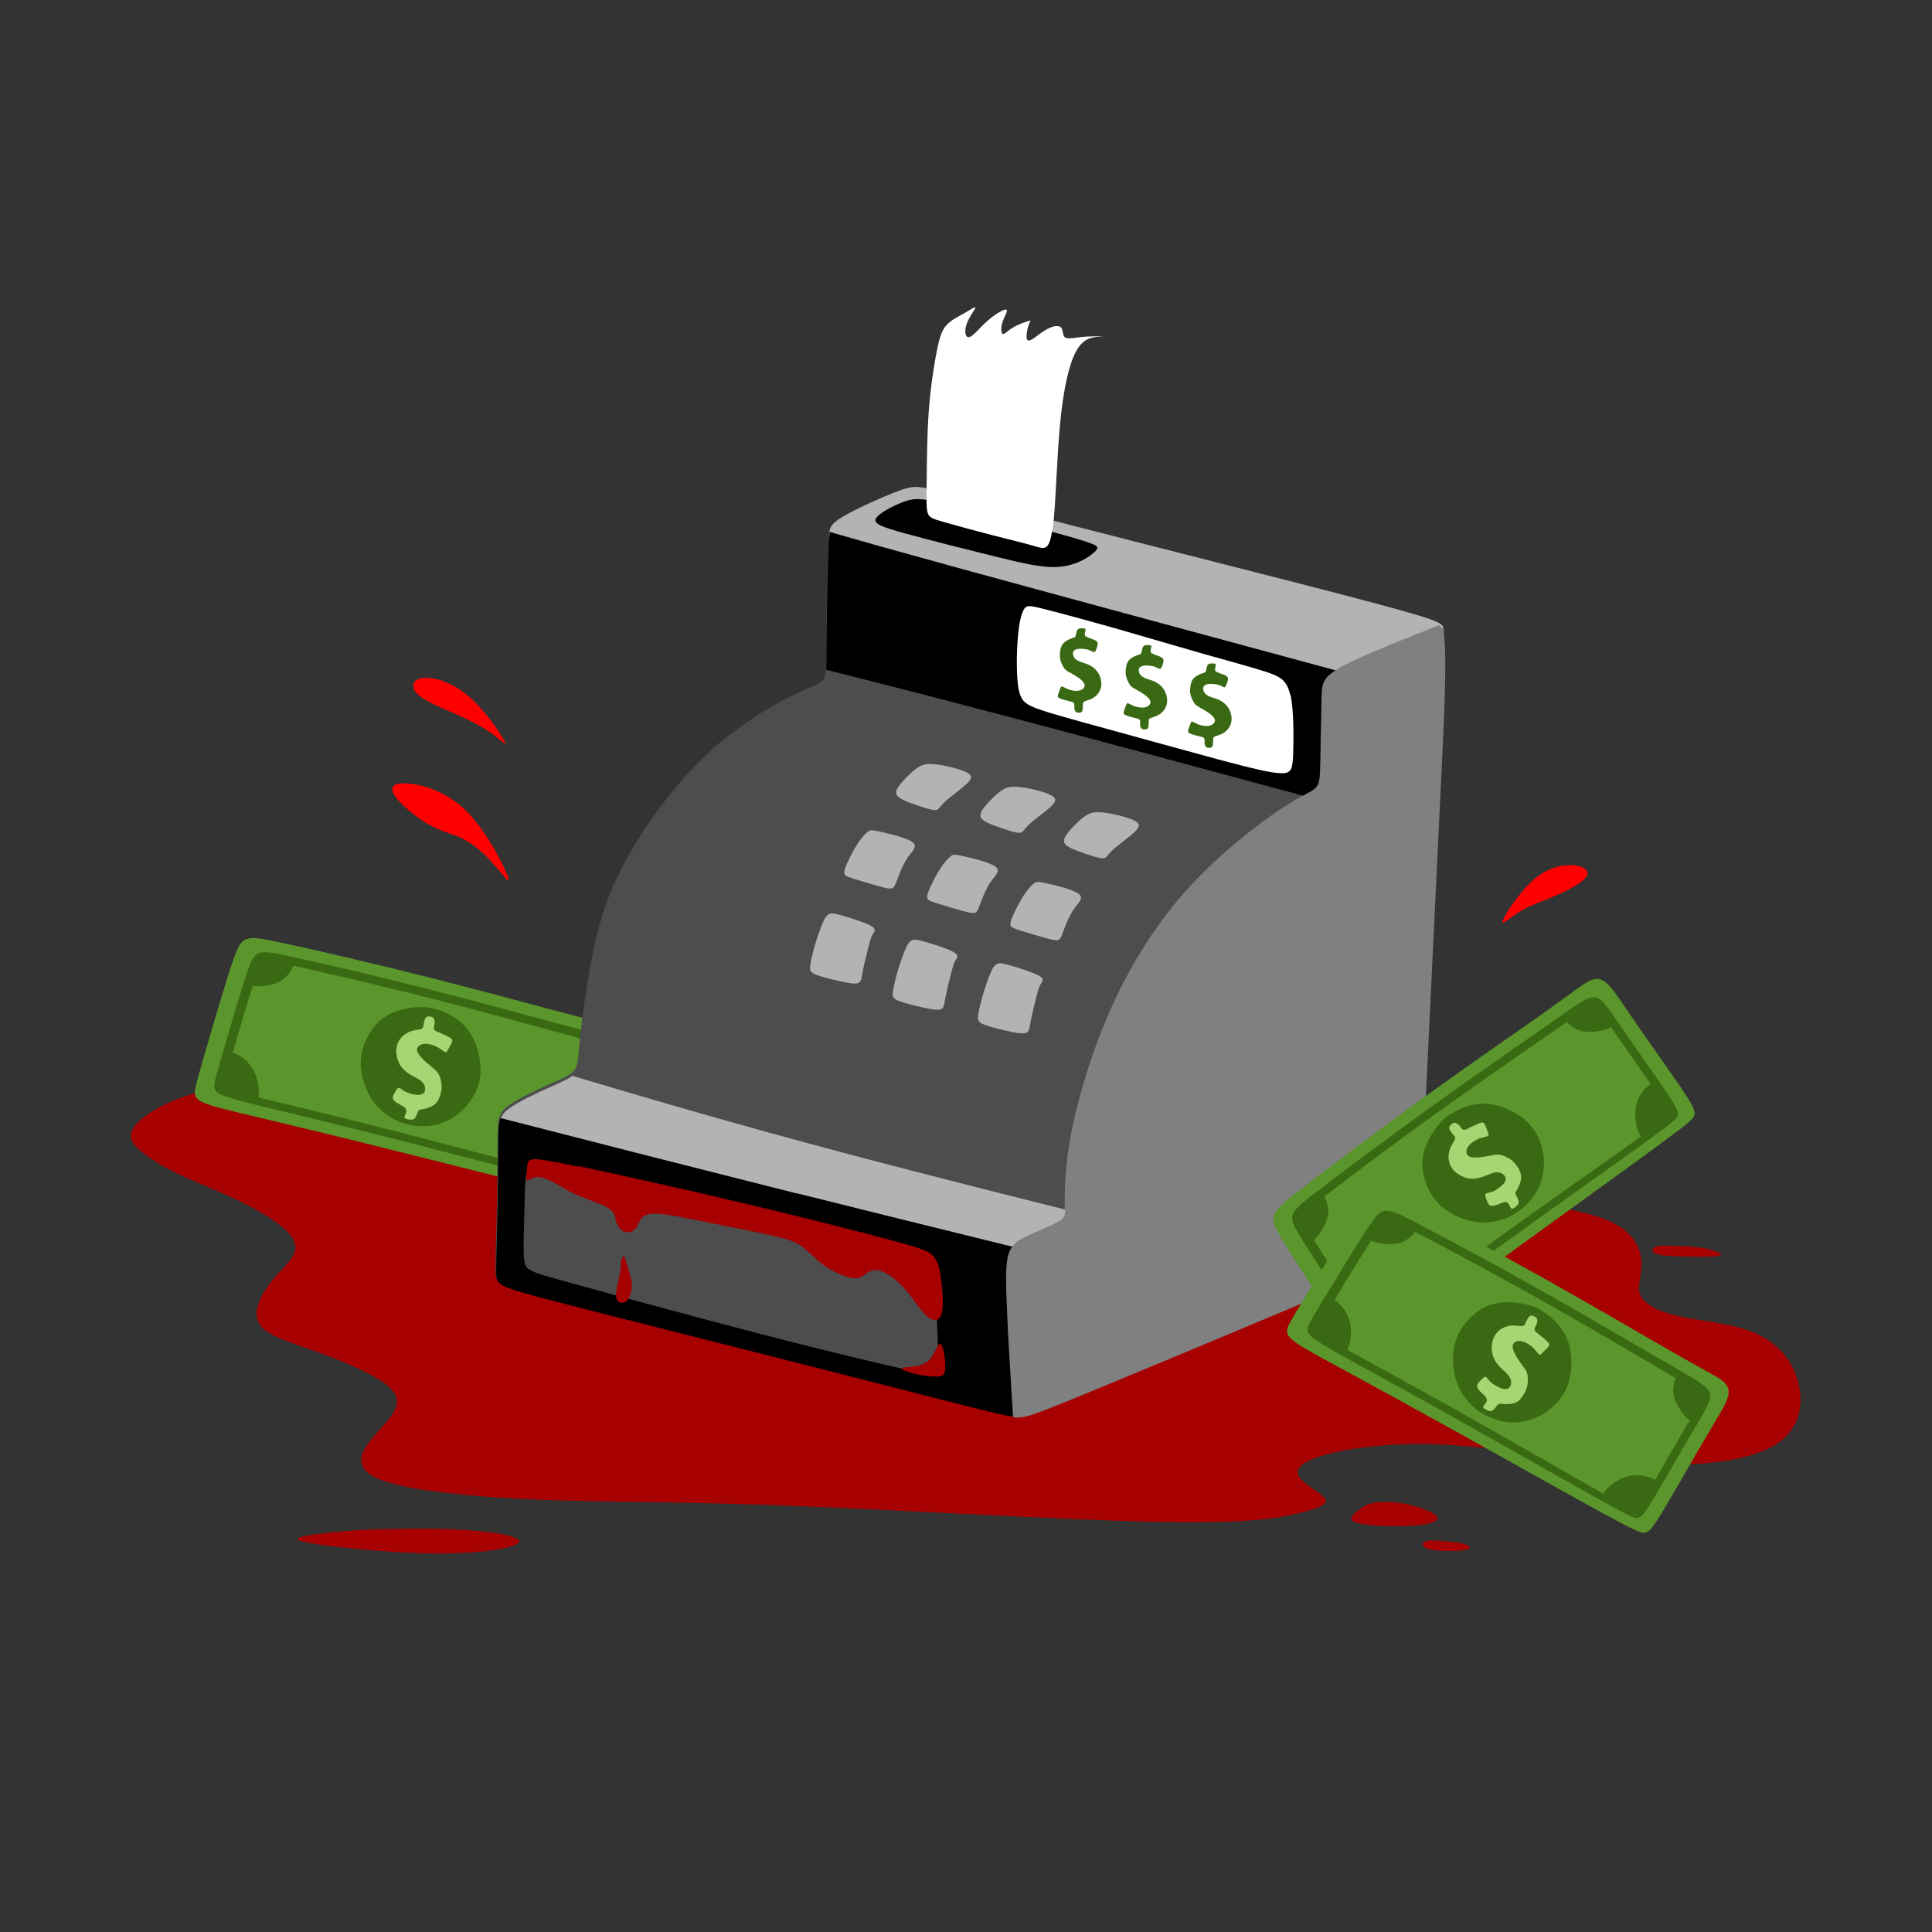 <?xml version="1.0" encoding="UTF-8"?>
<!DOCTYPE svg PUBLIC "-//W3C//DTD SVG 1.1//EN" "http://www.w3.org/Graphics/SVG/1.1/DTD/svg11.dtd">
<!-- Creator: CorelDRAW 2017 -->
<svg xmlns="http://www.w3.org/2000/svg" xml:space="preserve" width="143mm" height="143mm" version="1.1" style="shape-rendering:geometricPrecision; text-rendering:geometricPrecision; image-rendering:optimizeQuality; fill-rule:evenodd; clip-rule:evenodd"
viewBox="0 0 14300 14300"
 xmlns:xlink="http://www.w3.org/1999/xlink">
 <rect x="0" y="0" width="14300" height="14300" fill="#333333" stroke="none"/>
 <defs>
  <style type="text/css">
   <![CDATA[
    .fil6 {fill:black}
    .fil2 {fill:#396912}
    .fil4 {fill:#4D4D4D}
    .fil1 {fill:#5B962C}
    .fil5 {fill:gray}
    .fil3 {fill:#A5D673}
    .fil0 {fill:#A60000}
    .fil7 {fill:#B3B3B3}
    .fil9 {fill:red}
    .fil8 {fill:white}
   ]]>
  </style>
 </defs>
 <g id="Слой_x0020_1">
  <path class="fil0" d="M9124 8769c501,12 1133,50 1642,89 509,39 896,80 1113,166 218,86 266,217 270,321 4,103 -37,179 -6,244 31,65 134,120 286,154 151,34 351,47 513,105 162,58 286,161 348,322 62,161 63,382 -135,514 -198,133 -594,178 -1062,151 -468,-27 -1007,-126 -1448,-144 -441,-17 -785,48 -936,111 -151,63 -110,125 -48,176 62,51 145,92 152,127 7,34 -62,62 -206,97 -144,35 -364,77 -1062,62 -698,-15 -1874,-87 -2703,-119 -829,-32 -1310,-24 -1809,-43 -499,-19 -1015,-66 -1228,-154 -213,-89 -124,-220 -25,-333 99,-114 209,-210 133,-313 -76,-103 -338,-212 -555,-291 -217,-78 -389,-126 -441,-215 -52,-89 17,-220 102,-324 86,-103 189,-179 164,-269 -24,-89 -176,-192 -341,-278 -165,-85 -344,-154 -479,-215 -134,-61 -224,-116 -296,-171 -72,-55 -128,-110 -83,-185 44,-76 189,-173 388,-241 199,-68 454,-108 700,-88 246,20 484,101 835,164 351,63 815,109 1232,155 418,46 789,93 1102,117 313,24 567,24 997,75 430,50 1036,150 1525,192 489,43 860,28 1361,40z"/>
  <g id="_1995503779360">
   <path class="fil1" d="M4077 8805c-270,-65 -782,-195 -1182,-295 -400,-100 -687,-169 -893,-218 -206,-49 -330,-78 -413,-102 -83,-24 -125,-44 -141,-74 -15,-30 -3,-70 54,-270 58,-199 161,-558 224,-739 63,-182 85,-187 330,-135 245,51 711,159 1145,269 434,110 834,221 1074,283 240,62 319,76 371,98 52,22 77,53 75,115 -3,62 -33,154 -81,329 -49,176 -115,436 -158,584 -42,148 -60,186 -83,204 -23,18 -52,17 -323,-48z"/>
   <path class="fil2" d="M4017 8665c1,-16 14,-44 34,-73 20,-29 48,-59 78,-82 30,-23 63,-39 94,-47 32,-9 62,-11 89,-10 27,1 50,5 59,22 9,17 3,47 -9,86 -11,39 -29,86 -41,117 -13,30 -21,44 -33,51 -12,7 -28,9 -65,3 -37,-6 -96,-19 -130,-28 -35,-9 -45,-12 -55,-16 -10,-4 -21,-7 -20,-22z"/>
   <path class="fil2" d="M4315 7677c-4,19 -6,58 1,93 7,36 23,68 51,101 29,33 70,67 98,83 28,16 44,13 55,-1 11,-14 17,-40 24,-68 6,-28 13,-59 14,-83 1,-23 -3,-39 -20,-56 -17,-16 -46,-33 -78,-46 -32,-13 -67,-22 -89,-28 -22,-6 -30,-9 -37,-12 -7,-2 -14,-3 -19,16z"/>
   <path class="fil2" d="M2968 8307c-38,-14 -73,-32 -111,-60 -38,-28 -77,-67 -108,-115 -31,-48 -53,-104 -66,-158 -13,-54 -16,-105 -10,-153 6,-49 21,-95 45,-141 24,-46 56,-93 97,-128 41,-35 90,-59 143,-75 54,-16 112,-24 163,-23 51,0 94,9 143,28 49,19 104,47 149,87 45,40 80,91 105,151 25,60 39,130 39,192 1,63 -12,118 -38,172 -26,54 -64,106 -112,148 -48,42 -107,73 -163,89 -56,16 -108,17 -154,13 -46,-4 -85,-13 -123,-27z"/>
   <path class="fil3" d="M2999 8200c-12,-11 -37,-23 -56,-34 -19,-11 -32,-23 -35,-35 -3,-13 5,-27 14,-43 8,-16 18,-34 28,-36 11,-2 22,11 38,21 15,10 34,17 54,23 20,5 41,9 58,8 17,-1 31,-6 39,-17 8,-11 10,-28 6,-44 -4,-16 -15,-33 -34,-47 -20,-14 -48,-27 -72,-41 -24,-14 -43,-29 -58,-46 -15,-17 -27,-36 -35,-58 -8,-22 -13,-48 -13,-70 0,-23 4,-42 12,-61 8,-18 19,-36 36,-51 17,-15 38,-29 63,-37 24,-8 51,-10 66,-13 15,-4 19,-9 21,-16 2,-7 3,-15 5,-25 2,-11 5,-24 9,-34 4,-10 8,-18 20,-20 12,-2 31,0 41,9 10,9 12,24 11,38 -1,13 -5,25 -6,34 -1,10 3,18 10,23 7,6 19,9 37,17 18,8 44,20 62,29 18,10 28,17 28,28 0,11 -9,27 -17,40 -8,13 -14,24 -19,33 -5,9 -8,16 -19,11 -11,-5 -29,-20 -47,-31 -18,-11 -34,-17 -52,-22 -17,-5 -34,-9 -52,-7 -17,1 -34,8 -45,19 -11,11 -15,26 -5,46 10,20 34,46 59,69 25,22 51,41 68,57 17,15 26,27 33,45 7,18 14,41 16,63 2,21 0,41 -4,59 -4,19 -10,37 -18,53 -8,16 -17,30 -34,42 -17,12 -42,21 -61,26 -19,5 -32,6 -40,8 -9,2 -13,5 -18,16 -5,11 -11,29 -18,41 -7,12 -14,16 -27,17 -12,1 -29,-2 -40,-5 -11,-3 -15,-7 -14,-15 1,-8 8,-19 11,-31 4,-12 5,-23 -7,-35z"/>
   <path class="fil2" d="M4461 8088c-38,137 -90,338 -122,453 -33,115 -47,144 -65,158 -18,14 -41,13 -278,-47 -237,-60 -689,-181 -1027,-268 -338,-87 -561,-141 -745,-186 -184,-44 -329,-79 -418,-104 -89,-25 -122,-40 -134,-64 -12,-23 -2,-55 42,-209 45,-155 125,-433 174,-574 49,-141 66,-145 281,-99 214,46 626,142 987,233 361,91 672,178 886,236 214,58 330,88 397,115 68,27 87,51 85,99 -2,48 -25,119 -63,256zm-2870 -23c13,26 50,43 135,68 85,25 218,57 409,103 191,46 441,107 803,199 362,92 836,216 1086,278 250,62 275,63 295,47 20,-16 36,-48 72,-177 37,-129 95,-354 137,-506 42,-153 68,-232 71,-286 2,-53 -20,-80 -80,-105 -60,-25 -159,-48 -383,-108 -223,-60 -571,-156 -960,-255 -389,-99 -820,-200 -1045,-248 -225,-48 -245,-44 -299,114 -54,158 -144,468 -194,641 -50,173 -60,208 -47,234z"/>
   <path class="fil2" d="M1907 8141c7,-14 10,-45 8,-80 -2,-35 -11,-75 -25,-110 -14,-35 -34,-65 -57,-89 -23,-24 -48,-41 -72,-54 -24,-13 -46,-21 -62,-11 -16,10 -27,39 -37,78 -10,39 -20,89 -24,121 -5,33 -4,48 2,61 7,12 19,22 54,36 35,14 92,32 126,43 34,10 45,12 56,15 11,2 22,5 29,-9z"/>
   <path class="fil2" d="M2170 7151c-7,18 -26,52 -52,78 -25,26 -56,44 -98,56 -42,12 -95,18 -128,15 -32,-2 -44,-13 -46,-31 -1,-18 7,-43 17,-70 10,-27 22,-57 34,-77 12,-20 24,-31 47,-35 23,-4 56,-2 90,5 34,7 68,19 90,25 21,7 30,9 37,11 7,2 14,5 7,23z"/>
  </g>
  <path class="fil4" d="M10528 4565c-153,-48 -455,-128 -933,-251 -478,-123 -1134,-288 -1622,-414 -489,-126 -811,-212 -990,-256 -179,-45 -213,-49 -298,-21 -85,28 -221,88 -320,136 -99,48 -160,83 -194,116 -33,33 -39,64 -44,239 -5,175 -11,494 -12,675 -1,181 1,224 -34,254 -35,31 -108,49 -245,119 -138,70 -340,192 -522,347 -182,155 -343,343 -481,538 -138,195 -253,397 -331,600 -77,203 -117,406 -148,593 -31,187 -54,358 -64,471 -11,113 -10,169 -38,208 -28,39 -84,61 -183,105 -99,44 -239,109 -311,163 -72,55 -74,99 -75,238 -1,139 -2,373 -6,564 -4,192 -11,341 -9,422 3,81 16,92 388,190 373,97 1105,281 1729,439 624,158 1140,292 1417,361 278,70 317,75 376,64 59,-11 139,-40 618,-236 479,-196 1358,-561 1809,-750 452,-189 477,-204 489,-250 12,-46 12,-123 42,-859 30,-736 90,-2131 120,-2862 30,-731 32,-798 30,-839 -2,-41 -6,-57 -159,-105z"/>
  <path class="fil5" d="M10648 4630c-267,105 -502,200 -645,268 -214,102 -218,141 -221,264 -4,123 -7,330 -9,459 -2,128 -3,178 -35,210 -32,32 -95,48 -263,160 -168,112 -441,322 -672,574 -231,253 -420,549 -567,871 -147,322 -251,669 -303,929 -52,261 -52,435 -52,532 0,97 0,117 -48,146 -48,29 -144,67 -217,100 -73,33 -123,62 -148,126 -26,64 -27,162 -21,347 7,184 22,454 40,746 3,42 5,85 8,127 38,5 60,3 85,-2 59,-11 139,-40 639,-247 500,-207 1319,-550 1791,-750 473,-200 498,-215 510,-261 12,-46 -14,-124 21,-848l138 -2861c35,-719 10,-795 9,-828 -1,-33 -3,-41 -40,-61z"/>
  <path class="fil6" d="M7493 9227c-536,-132 -1069,-263 -1594,-395 -744,-186 -1470,-372 -2193,-558 -16,38 -17,87 -18,170 -1,139 -2,373 -6,564 -4,192 -11,341 -9,422 3,81 16,92 388,190 373,97 1105,281 1729,439 624,158 1140,292 1417,361 159,40 240,59 291,65 -3,-43 -5,-85 -8,-127 -18,-291 -34,-561 -40,-746 -7,-184 -5,-283 21,-347 6,-15 13,-28 22,-39z"/>
  <path class="fil7" d="M5899 8832c524,131 1057,263 1594,395 28,-38 71,-61 127,-86 73,-33 169,-71 217,-100 37,-22 46,-39 48,-88 -733,-183 -1465,-369 -2191,-569 -488,-135 -973,-276 -1458,-421 -32,26 -83,47 -161,82 -99,44 -239,109 -311,163 -29,22 -46,42 -57,68 724,186 1450,371 2193,558z"/>
  <path class="fil7" d="M7046 4191c547,150 1753,477 2838,770 30,-19 69,-39 119,-63 142,-68 378,-163 645,-268 26,14 35,25 38,39 -2,-41 -6,-57 -159,-105 -153,-48 -455,-128 -933,-251 -478,-123 -1134,-288 -1622,-414 -489,-126 -811,-212 -990,-256 -179,-45 -213,-49 -298,-21 -85,28 -221,88 -320,136 -99,48 -160,83 -194,116 -16,16 -25,31 -32,61 209,60 382,111 907,255z"/>
  <path class="fil6" d="M6115 4957c427,108 876,223 1470,380 585,154 1310,350 2059,552 49,-27 76,-39 93,-57 32,-32 33,-82 35,-210 2,-128 6,-335 9,-459 3,-94 6,-139 103,-201 -1085,-293 -2145,-580 -2838,-770 -401,-110 -679,-188 -900,-252 -11,32 -14,86 -17,197 -5,175 -11,494 -12,675 0,64 0,111 -2,146z"/>
  <path class="fil6" d="M8103 4084c-36,36 -129,97 -249,110 -120,14 -265,-20 -481,-73 -215,-53 -500,-125 -674,-173 -174,-48 -236,-72 -216,-110 20,-38 121,-91 193,-119 72,-28 115,-33 221,-12 106,21 274,66 459,115 185,49 386,102 513,137 126,35 177,52 213,66 36,14 57,24 21,60z"/>
  <path class="fil8" d="M7792 3915c22,-165 29,-512 54,-775 25,-264 67,-444 118,-538 51,-95 110,-103 153,-108 43,-4 69,-4 46,-4 -23,0 -95,-2 -155,4 -59,6 -106,18 -125,3 -20,-15 -12,-58 -32,-75 -19,-17 -66,-8 -116,23 -50,30 -103,82 -125,75 -21,-7 -10,-73 2,-109 12,-36 25,-42 4,-36 -21,6 -78,25 -118,49 -40,24 -63,53 -76,48 -13,-5 -16,-45 -2,-87 14,-43 44,-88 28,-93 -16,-5 -79,30 -136,80 -57,50 -107,115 -137,123 -30,8 -39,-42 -21,-94 17,-52 61,-108 65,-122 4,-15 -33,11 -78,37 -45,26 -98,51 -133,88 -35,37 -52,86 -74,193 -21,107 -47,271 -60,451 -13,180 -13,376 -15,507 -1,132 -4,199 6,237 10,38 33,47 118,71 85,24 232,65 361,98 129,33 240,60 313,81 74,22 110,39 132,-126z"/>
  <path class="fil8" d="M9552 5144c25,112 23,310 20,427 -4,117 -10,153 -86,152 -77,0 -224,-37 -469,-102 -245,-66 -586,-161 -834,-229 -248,-68 -403,-110 -498,-144 -95,-34 -130,-59 -147,-155 -16,-96 -14,-262 -4,-377 10,-115 27,-179 47,-209 20,-30 43,-26 164,5 121,31 340,90 549,150 210,60 411,120 597,173 187,53 359,99 471,135 112,36 163,62 188,174z"/>
  <path class="fil7" d="M8031 6041c35,-24 67,-34 134,-27 68,7 172,32 224,56 52,24 52,47 10,87 -42,40 -125,98 -166,137 -41,39 -41,60 -72,59 -31,-1 -94,-22 -153,-43 -59,-21 -115,-42 -129,-70 -14,-28 13,-64 46,-101 33,-37 72,-75 107,-99z"/>
  <path class="fil7" d="M7412 5852c35,-24 67,-34 134,-27 68,7 172,32 224,56 52,24 52,47 10,87 -42,40 -125,98 -166,137 -41,39 -41,60 -72,59 -31,-1 -94,-22 -153,-43 -59,-21 -115,-42 -129,-70 -14,-28 13,-64 46,-101 33,-37 72,-75 107,-99z"/>
  <path class="fil7" d="M6789 5684c35,-24 67,-34 134,-27 68,7 172,32 224,56 52,24 52,47 10,87 -42,40 -125,98 -166,137 -41,39 -41,60 -72,59 -31,-1 -94,-22 -153,-43 -59,-21 -115,-42 -129,-70 -14,-28 13,-64 46,-101 33,-37 72,-75 107,-99z"/>
  <path class="fil7" d="M7983 6615c-41,-31 -166,-61 -233,-76 -67,-15 -77,-15 -95,-2 -18,14 -45,41 -73,83 -28,42 -57,97 -76,139 -20,42 -30,69 -27,87 3,17 19,24 72,41 52,17 141,43 196,58 56,15 79,19 94,7 15,-12 22,-40 38,-82 16,-42 40,-100 72,-145 33,-45 74,-78 33,-109z"/>
  <path class="fil7" d="M7367 6414c-41,-31 -166,-61 -233,-76 -67,-15 -77,-15 -95,-2 -18,14 -45,41 -73,83 -28,42 -57,97 -76,139 -20,42 -30,69 -27,87 3,17 19,24 72,41 52,17 141,43 196,58 56,15 79,19 94,7 15,-12 22,-40 38,-82 16,-42 40,-100 72,-145 33,-45 74,-78 33,-109z"/>
  <path class="fil7" d="M6753 6233c-41,-31 -166,-61 -233,-76 -67,-15 -77,-15 -95,-2 -18,14 -45,41 -73,83 -28,42 -57,97 -76,139 -20,42 -30,69 -27,87 3,17 19,24 72,41 52,17 141,43 196,58 56,15 79,19 94,7 15,-12 22,-40 38,-82 16,-42 40,-100 72,-145 33,-45 74,-78 33,-109z"/>
  <path class="fil7" d="M7688 7221c-44,-25 -149,-58 -209,-75 -61,-17 -77,-19 -93,-14 -16,6 -31,18 -49,58 -19,39 -41,105 -60,167 -18,62 -32,121 -37,158 -5,37 0,52 47,70 47,18 135,39 197,52 62,13 98,16 117,5 18,-11 19,-38 29,-89 10,-52 29,-129 42,-179 13,-50 20,-73 32,-92 12,-20 29,-36 -15,-60z"/>
  <path class="fil7" d="M7057 7046c-44,-25 -149,-57 -209,-75 -61,-17 -77,-19 -93,-14 -16,6 -31,18 -49,58 -19,39 -41,105 -60,167 -18,62 -32,121 -37,158 -5,37 0,52 47,70 47,18 135,39 197,52 62,13 98,16 117,5 18,-11 19,-38 29,-89 10,-52 29,-129 42,-179 13,-50 20,-73 32,-92 12,-20 29,-36 -15,-60z"/>
  <path class="fil7" d="M6445 6852c-44,-25 -149,-57 -209,-75 -61,-17 -77,-19 -93,-14 -16,6 -31,18 -49,58 -19,39 -41,105 -60,167 -18,62 -32,121 -37,158 -5,37 0,52 47,70 47,18 135,39 197,52 62,13 98,16 117,5 18,-11 19,-38 29,-89 10,-52 29,-129 42,-179 13,-50 20,-73 32,-92 12,-20 29,-36 -15,-60z"/>
  <path class="fil2" d="M8043 4713c11,8 32,13 49,20 17,6 28,14 32,24 4,10 -1,22 -5,36 -5,14 -10,29 -18,33 -8,3 -19,-6 -33,-12 -14,-6 -30,-9 -46,-11 -17,-2 -34,-2 -48,1 -14,3 -24,9 -29,18 -5,10 -4,24 1,36 6,13 16,24 34,33 17,9 42,15 63,23 21,8 38,18 52,29 14,12 26,25 36,41 9,17 16,36 19,54 3,18 2,34 -1,50 -4,16 -10,31 -22,46 -11,14 -27,28 -45,37 -18,9 -39,14 -51,19 -12,5 -14,10 -15,15 -1,6 0,12 -1,21 0,9 -1,19 -2,28 -2,9 -4,15 -13,19 -9,3 -24,4 -34,-2 -9,-6 -13,-18 -14,-28 -1,-11 1,-20 0,-28 -1,-8 -4,-14 -11,-17 -7,-4 -16,-5 -32,-9 -16,-4 -38,-10 -53,-15 -15,-5 -24,-10 -26,-18 -2,-9 4,-23 8,-34 5,-12 8,-21 11,-29 3,-8 5,-14 14,-11 9,2 26,13 41,19 15,6 30,9 44,11 14,2 29,2 42,-1 13,-3 26,-11 33,-21 7,-10 8,-23 -2,-38 -11,-15 -33,-33 -56,-47 -23,-15 -46,-26 -62,-36 -16,-10 -24,-18 -32,-32 -8,-13 -16,-31 -21,-48 -5,-17 -6,-32 -5,-48 1,-15 3,-31 7,-45 4,-14 10,-26 22,-38 12,-11 31,-22 45,-28 14,-6 25,-9 31,-11 7,-3 10,-6 12,-15 3,-9 5,-25 9,-35 4,-10 9,-15 19,-17 10,-2 23,-2 32,-1 9,1 13,4 13,10 0,6 -3,16 -5,26 -2,10 -1,19 10,27z"/>
  <path class="fil2" d="M8530 4837c11,8 32,13 49,20 17,6 28,14 32,24 4,10 -1,22 -5,36 -5,14 -10,29 -18,33 -8,3 -19,-6 -33,-12 -14,-6 -30,-9 -46,-11 -17,-2 -34,-2 -48,1 -14,3 -24,9 -29,18 -5,10 -4,24 1,36 6,13 16,24 34,33 17,9 42,15 63,23 21,8 38,18 52,29 14,12 26,25 36,41 9,17 16,36 19,54 3,18 2,34 -1,50 -4,16 -10,31 -22,46 -11,14 -27,28 -45,37 -18,9 -39,14 -51,19 -12,5 -14,10 -15,15 -1,6 0,12 -1,21 0,9 -1,19 -2,28 -2,9 -4,15 -13,19 -9,3 -25,4 -34,-2 -9,-6 -13,-18 -14,-28 -1,-11 1,-20 0,-28 -1,-8 -4,-14 -11,-17 -7,-4 -16,-5 -32,-9 -16,-4 -38,-10 -53,-15 -15,-5 -24,-10 -26,-18 -2,-9 4,-23 8,-34 5,-12 8,-21 11,-29 3,-8 5,-14 14,-11 9,2 26,13 41,19 15,6 30,9 44,11 14,2 29,2 42,-1 13,-3 26,-11 33,-21 7,-10 8,-23 -2,-38 -11,-15 -33,-33 -56,-47 -23,-15 -46,-26 -62,-36 -16,-10 -24,-18 -32,-32 -8,-13 -16,-31 -21,-48 -5,-17 -6,-32 -5,-48 1,-16 3,-31 7,-45 4,-14 10,-26 22,-38 12,-11 31,-22 45,-28 14,-6 25,-9 31,-11 7,-3 10,-6 12,-15 3,-9 5,-25 9,-35 4,-10 9,-15 19,-17 10,-2 23,-2 32,-1 9,1 13,4 13,10 0,6 -3,16 -5,26 -2,10 -1,19 10,27z"/>
  <path class="fil2" d="M9007 4973c11,8 32,13 49,20 17,6 28,14 32,24 4,10 -1,22 -5,36 -5,14 -10,29 -18,33 -8,3 -19,-6 -33,-12 -14,-6 -30,-9 -46,-11 -17,-2 -34,-2 -48,1 -14,3 -24,9 -29,18 -5,10 -4,24 1,36 6,13 16,24 34,33 17,9 42,15 63,23 21,8 38,18 52,29 14,12 26,25 36,41 9,17 16,36 19,54 3,18 2,34 -1,50 -4,16 -11,31 -22,46 -11,14 -27,28 -45,37 -18,9 -39,14 -51,19 -12,5 -14,10 -15,15 -1,6 0,12 -1,21 0,9 -1,19 -2,28 -2,9 -4,15 -13,19 -9,3 -25,4 -34,-2 -9,-6 -13,-18 -14,-28 -1,-11 1,-20 0,-28 -1,-8 -4,-14 -11,-17 -7,-4 -16,-5 -32,-9 -16,-4 -38,-10 -53,-15 -15,-5 -24,-10 -26,-18 -2,-9 4,-23 8,-34 5,-12 8,-21 11,-29 3,-8 5,-14 14,-11 9,2 26,13 41,19 15,6 30,9 44,11 14,2 29,2 42,-1 13,-3 26,-11 33,-21 7,-10 8,-23 -2,-38 -11,-15 -33,-33 -56,-47 -23,-15 -46,-26 -62,-36 -16,-10 -24,-18 -32,-32 -8,-13 -16,-31 -21,-48 -5,-17 -6,-32 -5,-48 1,-16 3,-31 7,-45 4,-14 10,-26 22,-38 12,-11 31,-22 45,-28 14,-6 25,-9 31,-11 7,-3 10,-6 12,-15 3,-9 5,-25 9,-35 4,-10 9,-15 19,-17 10,-2 23,-2 32,-1 9,1 13,4 13,10 0,6 -3,16 -5,26 -2,10 -1,19 10,27z"/>
  <g id="_1995503768672">
   <path class="fil1" d="M12297 8461c-224,165 -652,473 -986,715 -333,242 -572,417 -742,543 -170,126 -271,203 -343,251 -72,48 -114,68 -147,60 -33,-8 -56,-43 -171,-215 -116,-172 -324,-482 -422,-647 -99,-165 -88,-185 109,-340 197,-154 579,-442 942,-704 363,-262 706,-497 908,-640 202,-144 263,-196 314,-221 50,-26 90,-25 136,16 45,42 97,124 200,274 103,150 259,369 346,496 86,128 104,165 102,195 -1,30 -21,51 -245,216z"/>
   <path class="fil2" d="M12151 8417c-11,-11 -25,-39 -34,-73 -9,-34 -15,-75 -13,-112 2,-38 11,-73 24,-102 14,-30 32,-54 50,-74 18,-20 36,-35 55,-31 19,4 38,28 60,62 22,34 48,77 63,107 15,29 20,44 18,58 -2,14 -11,27 -39,51 -28,25 -76,61 -105,82 -29,21 -38,26 -48,32 -9,6 -19,12 -30,1z"/>
   <path class="fil2" d="M11587 7553c12,16 40,42 72,60 32,18 66,26 110,25 44,-1 96,-10 127,-22 30,-12 38,-25 35,-43 -4,-17 -19,-39 -37,-62 -18,-23 -37,-48 -55,-64 -17,-16 -32,-23 -55,-20 -23,2 -55,14 -85,31 -31,16 -60,37 -79,50 -19,13 -26,17 -33,21 -6,4 -12,9 0,24z"/>
   <path class="fil2" d="M11203 8990c-35,20 -72,36 -117,46 -46,11 -101,16 -157,9 -56,-7 -114,-26 -163,-51 -49,-25 -90,-55 -124,-91 -33,-36 -59,-77 -79,-125 -20,-48 -35,-103 -35,-157 -1,-54 12,-107 34,-158 22,-51 54,-101 87,-140 33,-39 68,-66 114,-92 46,-26 103,-49 162,-58 59,-9 121,-3 183,17 62,20 124,54 172,93 48,40 83,86 107,140 25,54 40,117 41,181 1,64 -13,129 -37,182 -23,53 -56,94 -89,126 -33,33 -65,57 -100,77z"/>
   <path class="fil3" d="M11140 8897c-16,2 -41,14 -62,21 -21,7 -38,10 -49,4 -12,-6 -18,-21 -24,-38 -7,-17 -15,-35 -10,-45 5,-10 23,-10 41,-15 18,-5 35,-15 52,-27 17,-12 33,-26 44,-39 11,-14 16,-27 12,-41 -3,-13 -15,-26 -30,-33 -15,-7 -35,-10 -58,-4 -24,6 -52,20 -77,29 -26,9 -50,14 -73,15 -23,1 -45,-2 -67,-10 -22,-8 -45,-21 -62,-35 -17,-14 -30,-30 -39,-48 -9,-18 -15,-38 -16,-60 -1,-23 3,-48 12,-72 10,-24 25,-45 32,-59 7,-14 5,-20 2,-27 -4,-6 -9,-12 -16,-20 -7,-8 -15,-19 -20,-28 -5,-9 -8,-18 -3,-28 6,-11 20,-23 33,-26 14,-2 26,6 36,16 9,9 15,20 22,27 7,7 15,9 24,8 9,-2 19,-8 37,-17 18,-9 44,-21 62,-29 19,-8 31,-11 39,-4 9,7 15,24 20,39 5,15 9,26 13,36 4,9 7,17 -4,22 -10,5 -34,9 -54,15 -20,6 -35,16 -50,25 -15,10 -29,21 -39,35 -10,14 -16,31 -14,46 2,15 10,28 32,34 22,6 57,4 90,-1 33,-5 64,-12 87,-16 23,-3 37,-2 56,4 18,6 40,16 58,28 18,12 31,26 43,41 12,15 22,32 29,48 7,16 12,33 10,53 -2,21 -11,45 -19,63 -8,18 -16,28 -20,36 -4,8 -5,13 0,24 5,11 15,28 19,40 4,13 3,21 -4,31 -7,10 -20,21 -30,27 -9,6 -15,7 -21,1 -5,-6 -10,-18 -16,-29 -6,-11 -15,-19 -31,-17z"/>
   <path class="fil2" d="M11996 7706c80,117 201,286 268,385 67,99 80,128 79,151 -1,23 -16,40 -215,182 -199,143 -581,411 -865,614 -284,202 -469,339 -621,451 -152,113 -272,201 -348,253 -76,52 -109,67 -135,61 -25,-6 -43,-33 -133,-167 -90,-134 -251,-374 -328,-502 -77,-128 -68,-144 105,-278 173,-134 511,-388 813,-605 302,-218 569,-400 750,-526 182,-126 279,-196 344,-230 64,-35 95,-34 130,-2 35,32 75,96 155,213zm-1864 2182c28,7 65,-10 139,-59 74,-49 184,-130 342,-247 159,-117 365,-269 669,-487 303,-218 703,-501 912,-652 208,-151 225,-170 226,-195 1,-26 -14,-58 -89,-169 -75,-111 -210,-300 -300,-431 -90,-130 -134,-202 -173,-238 -39,-36 -74,-37 -132,-6 -58,30 -139,91 -329,224 -189,132 -487,336 -813,571 -326,234 -680,499 -862,640 -182,141 -191,159 -105,302 86,143 266,411 366,561 100,149 120,180 149,187z"/>
   <path class="fil2" d="M10392 9695c-6,-14 -28,-37 -56,-58 -29,-21 -64,-40 -100,-52 -36,-12 -72,-16 -104,-14 -33,2 -62,10 -87,20 -25,10 -46,21 -48,40 -3,19 13,45 36,78 24,33 55,72 77,97 22,24 34,34 48,37 14,3 29,-1 62,-19 33,-18 84,-50 114,-69 30,-19 38,-26 47,-33 9,-7 18,-13 11,-28z"/>
   <path class="fil2" d="M9804 8857c10,17 23,54 26,90 4,36 -3,71 -20,111 -18,40 -48,84 -70,108 -23,23 -38,25 -53,15 -15,-10 -28,-33 -42,-58 -14,-25 -29,-53 -37,-75 -8,-22 -8,-39 3,-59 11,-20 35,-45 62,-66 27,-22 58,-40 77,-52 19,-12 26,-18 32,-22 7,-4 13,-7 22,10z"/>
  </g>
  <g id="_1995503765952">
   <path class="fil1" d="M11885 11212c-244,-133 -704,-392 -1064,-592 -360,-200 -620,-342 -806,-443 -186,-101 -298,-161 -372,-206 -74,-45 -110,-75 -116,-108 -7,-33 15,-69 123,-246 107,-177 300,-497 408,-656 108,-159 131,-158 354,-45 223,113 646,339 1036,557 390,219 748,430 964,553 215,123 288,156 333,191 45,35 61,71 42,130 -18,59 -72,140 -164,297 -93,157 -225,390 -304,523 -79,132 -106,164 -134,175 -27,11 -55,3 -299,-130z"/>
   <path class="fil2" d="M11864 11061c5,-15 25,-39 52,-62 27,-23 61,-45 96,-59 35,-14 70,-21 103,-21 33,0 63,6 89,14 26,8 47,18 51,36 4,19 -10,46 -31,81 -21,34 -50,76 -70,102 -20,26 -32,37 -45,41 -14,4 -29,1 -63,-14 -34,-15 -88,-44 -119,-61 -31,-17 -40,-24 -49,-30 -9,-6 -19,-12 -13,-27z"/>
   <path class="fil2" d="M12409 10185c-9,17 -21,54 -24,90 -3,36 4,71 23,111 19,39 50,83 73,106 23,23 39,24 53,13 14,-11 27,-34 41,-59 14,-26 28,-54 35,-76 7,-22 7,-39 -5,-59 -12,-20 -36,-44 -64,-64 -28,-21 -59,-39 -79,-50 -19,-12 -26,-17 -33,-21 -7,-4 -13,-7 -22,10z"/>
   <path class="fil2" d="M10944 10443c-33,-23 -63,-50 -92,-87 -29,-37 -57,-85 -74,-139 -17,-54 -24,-114 -23,-170 2,-55 12,-105 30,-151 18,-45 45,-86 80,-124 35,-38 79,-75 127,-98 48,-23 102,-34 158,-35 56,-1 114,6 163,20 49,14 89,33 131,64 43,31 88,73 121,123 33,50 54,109 62,173 8,65 4,135 -12,196 -16,61 -43,111 -82,157 -39,45 -89,86 -147,113 -58,28 -122,42 -180,43 -58,1 -109,-11 -152,-27 -43,-16 -79,-35 -112,-58z"/>
   <path class="fil3" d="M11002 10347c-8,-14 -30,-31 -45,-47 -15,-16 -25,-30 -24,-43 1,-13 12,-25 24,-38 12,-13 26,-28 37,-28 11,1 19,17 31,30 12,14 29,26 47,36 18,10 37,19 54,23 17,4 31,2 42,-6 11,-9 17,-24 17,-41 0,-17 -6,-35 -21,-54 -15,-19 -39,-38 -59,-58 -19,-20 -34,-39 -44,-60 -10,-20 -17,-41 -19,-65 -2,-23 0,-49 6,-71 6,-22 15,-40 27,-55 12,-16 28,-30 48,-40 20,-11 45,-18 70,-19 25,-1 52,4 67,4 16,0 21,-4 25,-10 4,-6 7,-14 11,-23 5,-10 11,-21 17,-30 6,-9 12,-15 24,-14 12,1 30,8 37,20 8,11 5,27 1,39 -5,13 -12,22 -15,31 -3,9 -2,18 3,25 5,7 16,14 31,26 16,12 37,31 52,44 15,14 23,23 20,34 -3,11 -16,24 -27,34 -11,11 -20,20 -27,27 -7,7 -12,13 -21,6 -9,-7 -23,-27 -37,-42 -14,-15 -29,-25 -44,-35 -15,-9 -31,-17 -48,-20 -17,-3 -35,-1 -48,7 -13,8 -21,21 -17,44 4,22 21,54 39,82 18,28 38,53 51,72 13,19 18,33 20,52 2,19 2,44 -1,65 -3,21 -10,39 -19,56 -9,17 -20,33 -31,47 -12,14 -24,25 -44,32 -19,7 -46,9 -65,9 -19,0 -32,-3 -41,-3 -9,0 -14,1 -22,10 -8,9 -19,25 -28,34 -10,9 -18,12 -30,10 -12,-2 -27,-10 -37,-16 -9,-6 -13,-11 -10,-18 3,-7 12,-17 19,-27 7,-10 11,-21 3,-35z"/>
   <path class="fil2" d="M12443 10620c-72,122 -174,303 -236,406 -62,103 -83,127 -104,136 -21,9 -43,2 -256,-118 -213,-120 -618,-354 -922,-525 -303,-172 -505,-282 -671,-373 -166,-91 -297,-162 -377,-209 -79,-47 -107,-71 -112,-96 -5,-26 12,-53 95,-191 83,-138 233,-386 317,-509 84,-124 102,-123 297,-23 195,100 567,300 892,482 325,182 603,346 794,458 191,112 295,171 354,214 58,44 71,72 57,117 -14,46 -56,109 -127,231zm-2765 -769c6,29 37,55 112,101 76,46 196,112 368,206 173,95 398,218 723,401 325,183 751,426 976,551 225,125 249,133 273,123 24,-10 47,-37 116,-152 69,-115 183,-317 264,-453 80,-136 126,-207 142,-258 16,-51 2,-82 -50,-122 -52,-40 -141,-88 -342,-204 -200,-116 -511,-299 -860,-496 -350,-197 -739,-406 -944,-511 -205,-105 -225,-106 -318,32 -94,138 -261,415 -354,569 -93,154 -112,185 -106,214z"/>
   <path class="fil2" d="M9963 10006c10,-12 22,-41 29,-75 7,-35 9,-75 5,-113 -4,-37 -16,-72 -32,-100 -16,-29 -36,-52 -55,-71 -19,-19 -38,-32 -57,-27 -18,6 -36,31 -56,66 -20,35 -42,81 -55,111 -13,30 -17,46 -13,59 3,14 13,26 43,48 30,22 81,55 111,74 30,19 40,24 50,29 10,5 19,10 30,-1z"/>
   <path class="fil2" d="M10474 9119c-11,16 -39,43 -70,62 -31,18 -66,28 -109,28 -44,1 -97,-8 -127,-18 -31,-11 -39,-24 -36,-42 3,-18 18,-39 35,-63 17,-24 36,-49 53,-65 17,-16 32,-24 55,-22 23,2 55,13 86,28 31,16 61,36 80,48 19,12 27,16 33,20 7,4 12,8 1,24z"/>
  </g>
  <path class="fil4" d="M6917 9500c13,140 25,403 28,540 3,137 -4,147 -218,101 -214,-46 -635,-147 -1135,-277 -499,-130 -1077,-288 -1378,-371 -301,-83 -325,-89 -334,-169 -9,-80 -2,-233 2,-377 3,-144 3,-278 37,-330 33,-52 100,-23 357,51 257,73 705,190 1090,288 385,99 709,179 939,237 230,58 368,92 448,110 80,18 102,20 120,29 18,9 32,27 45,167z"/>
  <path class="fil0" d="M4277 8630c281,59 809,176 1266,285 456,108 841,207 1059,266 219,59 272,79 305,115 34,36 48,89 59,174 11,85 20,201 2,258 -19,56 -64,53 -112,10 -48,-43 -97,-126 -155,-193 -58,-67 -125,-118 -176,-136 -51,-18 -86,-2 -113,17 -26,19 -44,40 -96,34 -52,-6 -138,-40 -207,-87 -69,-48 -120,-109 -177,-149 -57,-40 -121,-57 -237,-83 -116,-26 -286,-59 -425,-87 -139,-28 -249,-51 -332,-63 -83,-11 -139,-11 -171,10 -32,21 -39,64 -61,90 -22,26 -59,37 -88,25 -29,-12 -50,-48 -59,-80 -9,-33 -5,-63 -56,-94 -51,-31 -157,-64 -237,-99 -80,-35 -134,-74 -182,-99 -49,-25 -93,-36 -124,-30 -31,5 -51,27 -59,25 -8,-2 -5,-28 -3,-54 2,-27 2,-55 7,-73 5,-18 14,-27 36,-31 22,-4 57,-5 338,54z"/>
  <path class="fil0" d="M6974 9965c14,33 26,121 22,169 -4,48 -23,55 -61,55 -38,1 -96,-5 -152,-18 -56,-13 -112,-33 -112,-43 0,-9 55,-8 101,-15 46,-7 82,-23 107,-48 25,-24 38,-58 52,-85 14,-27 29,-49 43,-16z"/>
  <path class="fil0" d="M4632 9330c7,24 18,63 27,94 10,31 19,55 18,89 -1,34 -11,78 -28,103 -17,25 -40,30 -58,25 -18,-5 -31,-21 -31,-56 0,-35 13,-90 22,-128 8,-38 12,-59 13,-78 1,-19 0,-36 4,-51 4,-15 11,-28 17,-30 6,-2 9,8 16,32z"/>
  <path class="fil0" d="M2903 11317c182,-4 432,-4 630,14 198,18 342,53 303,90 -39,37 -261,76 -557,78 -296,2 -667,-34 -868,-60 -201,-26 -233,-44 -191,-60 42,-16 159,-30 273,-41 115,-11 228,-18 409,-21z"/>
  <path class="fil0" d="M10232 11117c52,-2 124,2 206,22 82,20 173,55 196,84 23,29 -23,52 -115,64 -92,11 -229,11 -329,5 -99,-6 -160,-19 -180,-36 -20,-18 1,-41 25,-62 24,-21 50,-41 80,-54 30,-13 63,-21 115,-23z"/>
  <path class="fil0" d="M10668 11406c47,3 120,8 164,20 45,12 61,30 32,41 -29,11 -104,15 -166,13 -62,-1 -110,-8 -138,-19 -27,-11 -34,-28 -27,-39 6,-11 25,-16 45,-19 20,-2 42,-1 90,2z"/>
  <path class="fil0" d="M12394 9221c66,2 146,4 220,18 74,14 143,41 121,53 -22,12 -135,11 -236,9 -101,-2 -191,-4 -235,-18 -44,-14 -42,-41 -15,-53 27,-12 80,-11 146,-9z"/>
  <path class="fil9" d="M3759 6488c-28,-78 -152,-328 -300,-478 -148,-150 -321,-199 -429,-210 -108,-11 -150,18 -113,81 37,64 153,162 252,219 99,56 180,71 258,109 78,39 152,102 222,182 71,79 138,175 109,97z"/>
  <path class="fil9" d="M3731 5481c-28,-55 -138,-220 -259,-325 -122,-104 -256,-146 -335,-139 -79,7 -104,64 -49,118 55,55 189,108 296,155 108,48 189,90 256,139 67,49 120,106 92,51z"/>
  <path class="fil9" d="M11123 6813c19,-49 125,-215 235,-307 109,-92 222,-109 298,-101 76,9 115,44 83,88 -32,44 -134,97 -229,138 -95,41 -183,69 -261,116 -78,48 -145,115 -125,65z"/>
 </g>
</svg>
